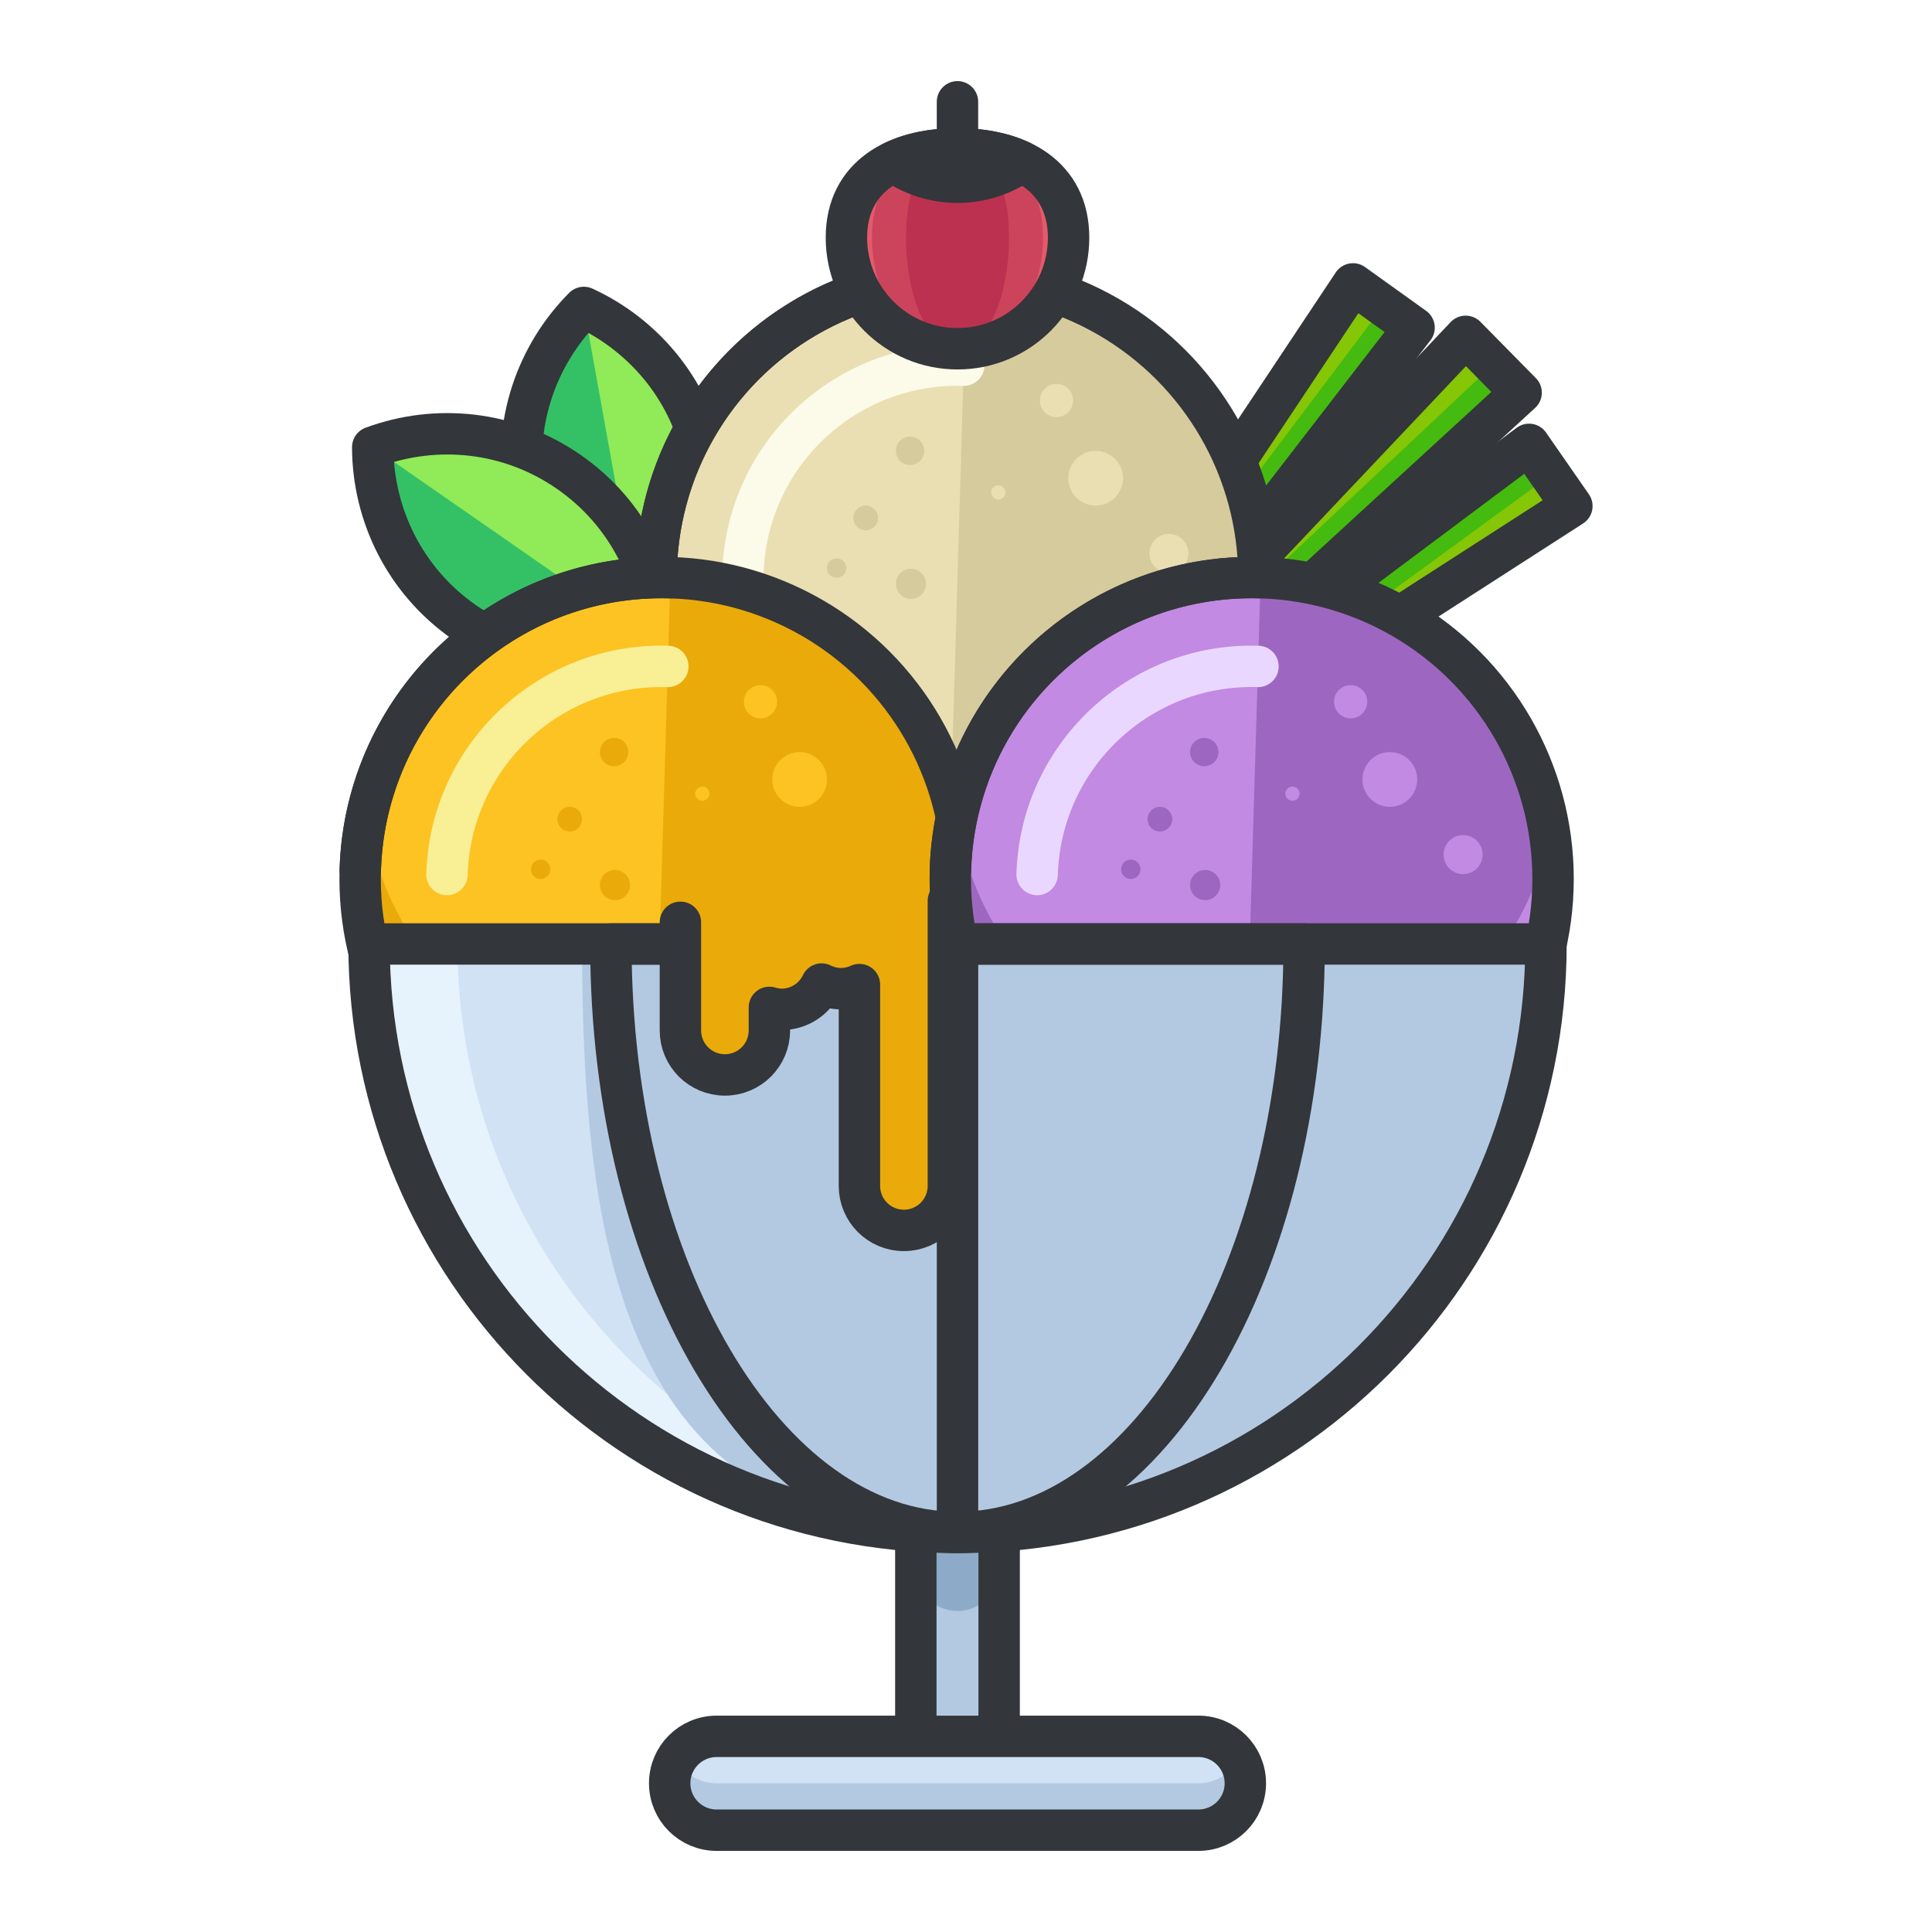 <?xml version="1.0" encoding="utf-8"?>
<!-- Generator: Adobe Illustrator 16.0.0, SVG Export Plug-In . SVG Version: 6.00 Build 0)  -->
<!DOCTYPE svg PUBLIC "-//W3C//DTD SVG 1.1//EN" "http://www.w3.org/Graphics/SVG/1.1/DTD/svg11.dtd">
<svg version="1.1" id="Layer_1" xmlns="http://www.w3.org/2000/svg" xmlns:xlink="http://www.w3.org/1999/xlink" x="0px" y="0px"
	 width="140px" height="140px" viewBox="0 0 140 140" style="enable-background:new 0 0 140 140;" xml:space="preserve">
<style type="text/css">
<![CDATA[
	.st0{fill:#7A62F4;}
	.st1{fill:#7A8A91;}
	.st2{fill:#AA3154;}
	.st3{fill:#474B4F;}
	.st4{fill:#474C51;}
	.st5{fill:#477184;}
	.st6{fill:#AA8D5E;}
	.st7{fill:#AAF789;}
	.st8{fill:#7BE6FF;}
	.st9{fill:#7C66D8;}
	.st10{fill:#7CC0D8;}
	.st11{fill:#495359;}
	.st12{fill:#49DB7A;}
	.st13{fill:#49E500;}
	.st14{fill:#7DA8AA;}
	
		.st15{fill:none;stroke:#7C9199;stroke-width:3;stroke-linecap:round;stroke-linejoin:round;stroke-miterlimit:10;stroke-dasharray:5;}
	.st16{fill:#AD9F7F;}
	.st17{fill:none;stroke:#D3ECEF;stroke-linecap:round;stroke-linejoin:round;stroke-miterlimit:10;}
	.st18{fill:none;stroke:#C42323;stroke-width:3;stroke-linecap:round;stroke-linejoin:round;stroke-miterlimit:10;}
	.st19{fill:#AE52FF;}
	.st20{fill:#10DEF9;}
	.st21{fill:none;stroke:#267DC4;stroke-width:3;stroke-linecap:round;stroke-linejoin:round;stroke-miterlimit:10;}
	.st22{fill:#1162BA;}
	.st23{fill:#E02F2F;}
	.st24{fill:#E05368;}
	.st25{fill:#AFBFCE;}
	.st26{fill:#AFC8DD;}
	.st27{fill:#E0CC77;}
	.st28{fill:#1247B2;}
	.st29{fill:#E0DECE;}
	.st30{fill:#E0FF9C;}
	.st31{fill:none;stroke:#E21A32;stroke-linecap:round;stroke-linejoin:round;stroke-miterlimit:10;}
	.st32{fill:#13D626;}
	.st33{fill:#E2823B;}
	.st34{fill:#1462EF;}
	.st35{fill:#14B0ED;}
	.st36{fill:#1576EA;}
	.st37{fill:#15BDFF;}
	.st38{fill:#1613A5;}
	.st39{fill:#4A5056;}
	.st40{fill:#E55166;}
	.st41{fill:#E55A6B;}
	.st42{fill:#E56171;}
	.st43{fill:none;stroke:#79CC7E;stroke-width:2;stroke-linecap:round;stroke-linejoin:round;stroke-miterlimit:10;}
	.st44{fill:#4B6466;}
	.st45{opacity:0.4;fill:#79CC7E;}
	.st46{fill:#E6F1F4;}
	.st47{fill:#E6F2FC;}
	.st48{fill:#4C6362;}
	.st49{fill:#18AA67;}
	.st50{fill:#4D4D91;}
	.st51{fill:#4D575B;}
	.st52{fill:#E88E0C;}
	.st53{fill:#4DADCE;}
	.st54{fill:#E8E8E8;}
	.st55{opacity:0.3;fill:#9AA5A4;}
	.st56{fill:#80C3FF;}
	.st57{fill:#B066FF;}
	.st58{fill:#818F91;}
	.st59{fill:#B0D1D6;}
	.st60{fill:#B1DBDD;}
	.st61{fill:#B2104E;}
	.st62{fill:none;stroke:#FCFAE8;stroke-width:3;stroke-linecap:round;stroke-linejoin:round;stroke-miterlimit:10;}
	.st63{fill:#B2D1C7;}
	.st64{fill:#83ED3E;}
	.st65{fill:#83ED88;}
	.st66{fill:#8461BC;}
	.st67{fill:#84692C;}
	.st68{fill:#B3C9E2;}
	.st69{fill:none;stroke:#ED8700;stroke-width:3;stroke-linecap:round;stroke-linejoin:round;}
	.st70{fill:none;stroke:#64E2DC;stroke-width:3;stroke-linecap:round;stroke-linejoin:round;stroke-miterlimit:10;}
	.st71{fill:none;stroke:#33363A;stroke-width:3;stroke-linecap:round;stroke-linejoin:round;stroke-miterlimit:10;}
	.st72{fill:none;stroke:#33363A;stroke-width:4;stroke-linecap:round;stroke-linejoin:round;stroke-miterlimit:10;}
	.st73{fill:#85A7A8;}
	.st74{fill:#85C606;}
	.st75{fill:none;stroke:#33363A;stroke-width:5;stroke-linecap:round;stroke-linejoin:round;stroke-miterlimit:10;}
	.st76{fill:#86B2A2;}
	.st77{fill:#EA3D6A;}
	.st78{fill:#875835;}
	.st79{fill:#EA9706;}
	.st80{fill:#1C19AF;}
	.st81{fill:#EAAA0A;}
	.st82{fill:#EABC73;}
	.st83{fill:#EADFB2;}
	.st84{fill:#EAE4BE;}
	.st85{fill:#EAF2F9;}
	.st86{fill:#B7883D;}
	.st87{fill:#1CE5C3;}
	.st88{fill:#1CE8E3;}
	.st89{fill:#B7F467;}
	.st90{fill:none;stroke:#36B0CC;stroke-width:3;stroke-linecap:round;stroke-linejoin:round;stroke-miterlimit:10;}
	.st91{fill:#EBEDD3;}
	.st92{fill:none;stroke:#FFB000;stroke-width:3;stroke-linecap:round;stroke-linejoin:round;stroke-dasharray:8.275,8.275;}
	.st93{fill:#1DA834;}
	.st94{fill:#1DC8CC;}
	.st95{fill:#8957CE;}
	.st96{fill:#B8D3D1;}
	.st97{fill:#89A3A3;}
	.st98{fill:#1E91F9;}
	.st99{fill:#B969FF;}
	.st100{fill:#1EA6E2;}
	.st101{fill:#FFFFFF;stroke:#FFFFFF;stroke-width:2;stroke-linecap:round;stroke-linejoin:round;stroke-miterlimit:10;}
	.st102{fill:#ED4706;}
	.st103{fill:#EDA411;}
	.st104{fill:#EDDE88;}
	.st105{fill:#EDF4F4;}
	.st106{fill:#5050E2;}
	.st107{fill:#1FADE5;}
	.st108{enable-background:new    ;}
	.st109{fill:#EF4D4D;}
	.st110{fill:#EF6F7B;}
	.st111{fill:#EF9681;}
	.st112{fill:#EFA37D;}
	.st113{fill:#EFB289;}
	.st114{fill:#EFBD59;}
	.st115{fill:#EFCA0F;}
	.st116{fill:#EFEFDF;}
	.st117{fill:#526163;}
	.st118{fill:#529E54;}
	.st119{fill:#52C408;}
	.st120{fill:#5351B7;}
	.st121{fill:none;stroke:#EBEDD3;stroke-linecap:round;stroke-linejoin:round;stroke-miterlimit:10;}
	.st122{fill:#555D60;}
	.st123{fill:#55DBFF;}
	.st124{fill:none;stroke:#FFEF5A;stroke-width:2;stroke-linecap:round;stroke-linejoin:round;stroke-miterlimit:10;}
	.st125{fill:none;stroke:#FFEF5A;stroke-width:4;stroke-linecap:round;stroke-linejoin:round;stroke-miterlimit:10;}
	.st126{fill:none;stroke:#536B7C;stroke-width:3;stroke-linecap:round;stroke-linejoin:round;stroke-miterlimit:10;}
	.st127{fill:#8A9199;}
	.st128{fill:#8A998A;}
	.st129{fill:#8CE5E2;}
	.st130{fill:#BC3150;}
	.st131{fill:#595F66;}
	.st132{fill:#BC8B4B;}
	.st133{fill:#8DABC9;}
	.st134{fill:#8E7EED;}
	.st135{fill:#8EC1C1;}
	.st136{fill:#20BCF2;}
	.st137{fill:#8F56D8;}
	.st138{fill:#BEDD05;}
	.st139{fill:none;stroke:#EAD7FF;stroke-width:3;stroke-linecap:round;stroke-linejoin:round;stroke-miterlimit:10;}
	.st140{fill:#2178F7;}
	.st141{fill:#219B1E;}
	.st142{fill:#BF76FF;}
	.st143{fill:none;stroke:#88CCFF;stroke-width:3;stroke-linecap:round;stroke-linejoin:round;stroke-miterlimit:10;}
	.st144{fill:#22A1EF;}
	.st145{fill:#237AF9;}
	.st146{fill:#F2790C;}
	.st147{fill:#246DED;}
	.st148{fill:#F3FAFF;}
	.st149{fill:#25C10A;}
	.st150{fill:#F42535;}
	.st151{fill:#F4921E;}
	.st152{fill:#F4AB0B;}
	.st153{fill:#F4F3E9;}
	.st154{fill:#5A5F63;}
	.st155{fill:#26A3F7;}
	.st156{fill:#F5FEFF;}
	.st157{fill:#277AF4;}
	.st158{fill:#2792F4;}
	.st159{fill:#279377;}
	.st160{fill:#27C927;}
	.st161{fill:#5C2DE0;}
	.st162{fill:#F7441C;}
	.st163{fill:#F7910B;}
	.st164{fill:#F79E00;}
	.st165{fill:none;stroke:#FFB000;stroke-width:3;stroke-linecap:round;stroke-linejoin:round;}
	.st166{fill:#5D3EDD;}
	.st167{fill:#29CDFF;}
	.st168{fill:#5E6870;}
	.st169{fill:#F9A858;}
	.st170{fill:#F9C19B;}
	.st171{fill:#F9E446;}
	.st172{fill:#5F666B;}
	.st173{fill:#5FCE96;}
	.st174{fill:#90B2B1;}
	.st175{fill:#91EA57;}
	.st176{fill:#C11E5C;}
	.st177{fill:#C14830;}
	.st178{fill:#C17E25;}
	.st179{fill:#C1B995;}
	.st180{fill:#C1BFA7;}
	.st181{fill:none;stroke:#F9EF95;stroke-width:3;stroke-linecap:round;stroke-linejoin:round;stroke-miterlimit:10;}
	.st182{fill:#92E0FF;}
	.st183{fill:#92FC6B;}
	.st184{fill:#C28AE2;}
	.st185{fill:#939DA3;}
	.st186{fill:#C3D8D6;}
	.st187{fill:#C3DFE0;}
	.st188{fill:#C42323;}
	.st189{fill:#C4415B;}
	.st190{fill:#C480FF;}
	.st191{fill:#95AF68;}
	.st192{fill:#2A8BF4;}
	.st193{fill:#2AAD2A;}
	.st194{fill:#C5E3EA;}
	.st195{fill:#C63C4D;}
	.st196{fill:#C67A6D;}
	.st197{fill:#C6BA9B;}
	.st198{fill:#FC4259;}
	.st199{fill:#FC90A2;}
	.st200{fill:#C8DBDB;}
	.st201{fill:#FCC322;}
	.st202{fill:#FCDECA;}
	.st203{fill:#FCF8E6;}
	.st204{fill:#2E6ECC;}
	.st205{fill:#FCFCB9;}
	.st206{fill:none;stroke:#FFB000;stroke-width:3;stroke-linecap:round;stroke-linejoin:round;stroke-dasharray:8.028,8.028;}
	.st207{fill:#C9E1F2;}
	.st208{fill:#FDFFFF;}
	.st209{fill:#FF315D;}
	.st210{fill:#FF3636;}
	.st211{fill:#FF4800;}
	.st212{fill:#FF502E;}
	.st213{fill:#FF5B00;}
	.st214{fill:#FF647E;}
	.st215{fill:#FF6B06;}
	.st216{fill:#FF7639;}
	.st217{fill:#FF7892;}
	.st218{fill:#FF7900;}
	.st219{fill:#FF8103;}
	.st220{fill:#FF8500;}
	.st221{fill:#FF9100;}
	.st222{fill:#FF9700;}
	.st223{fill:#FF9E12;}
	.st224{fill:#61BBFF;}
	.st225{fill:#FFA300;}
	.st226{fill:#FFAA00;}
	.st227{fill:#FFABBF;}
	.st228{fill:#FFB000;}
	.st229{fill:#FFB206;}
	.st230{fill:#FFBC00;}
	.st231{fill:#FFBF31;}
	.st232{fill:#FFC1AE;}
	.st233{fill:#FFC200;}
	.st234{fill:#FFC757;}
	.st235{fill:#FFC817;}
	.st236{fill:#FFCE00;}
	.st237{fill:#FFD243;}
	.st238{fill:#FFD400;}
	.st239{fill:#FFD833;}
	.st240{fill:#FFD9C0;}
	.st241{fill:#FFDC10;}
	.st242{fill:#FFDE52;}
	.st243{fill:#FFE108;}
	.st244{fill:#FFE10B;}
	.st245{fill:#FFE31A;}
	.st246{fill:#FFE448;}
	.st247{fill:#FFE8C2;}
	.st248{fill:#FFE98F;}
	.st249{fill:#FFEB5A;}
	.st250{fill:#FFEDA1;}
	.st251{fill:#FFF19C;}
	.st252{fill:#FFF6E1;}
	.st253{fill:#FFF87B;}
	.st254{fill:#FFF8C7;}
	.st255{fill:#FFFCEE;}
	.st256{fill:#FFFFFF;}
	.st257{fill:#62CEDD;}
	.st258{fill:#636E72;}
	.st259{fill:none;stroke:#DDAC24;stroke-width:2;stroke-linecap:round;stroke-linejoin:round;stroke-miterlimit:10;}
	.st260{fill:#64BDFF;}
	.st261{fill:#64E2DC;}
	.st262{fill:none;stroke:#33363A;stroke-linecap:round;stroke-linejoin:round;stroke-miterlimit:10;}
	.st263{fill:#66797F;}
	.st264{fill:none;stroke:#EBC0F9;stroke-width:3;stroke-linecap:round;stroke-linejoin:round;stroke-miterlimit:10;}
	.st265{fill:#9AC1C1;}
	.st266{fill:#676E72;}
	.st267{fill:#677F7F;}
	.st268{fill:#678B99;}
	.st269{fill:#9B0751;}
	.st270{fill:#9B6743;}
	.st271{fill:#9B7335;}
	.st272{fill:none;stroke:#E0FF9C;stroke-width:3;stroke-linecap:round;stroke-linejoin:round;stroke-miterlimit:10;}
	.st273{fill:#CAD7E5;}
	.st274{fill:#CAE5E3;}
	.st275{fill:none;stroke:#FFD815;stroke-width:3;stroke-linecap:round;stroke-linejoin:round;stroke-miterlimit:10;}
	.st276{fill:none;stroke:#64C0F9;stroke-width:3;stroke-linecap:round;stroke-linejoin:round;stroke-miterlimit:10;}
	.st277{fill:#68B6DD;}
	.st278{fill:#CC445B;}
	.st279{fill:none;stroke:#66A8F7;stroke-width:3;stroke-linecap:round;stroke-linejoin:round;stroke-miterlimit:10;}
	.st280{fill:#9D67C1;}
	.st281{fill:#CCFFFF;}
	.st282{fill:#9DC0C4;}
	.st283{fill:#9E2323;}
	.st284{fill:#9E45DD;}
	.st285{fill:#CDDEE0;}
	.st286{fill:#309FD6;}
	.st287{fill:none;stroke:#ED8700;stroke-width:3;stroke-linecap:round;stroke-linejoin:round;stroke-dasharray:7.704,7.704;}
	.st288{fill:#CE4313;}
	.st289{fill:#CEA255;}
	.st290{fill:#9FC1B5;}
	.st291{fill:#3131DD;}
	.st292{fill:#33363A;}
	.st293{fill:#334746;}
	.st294{fill:#3380CC;}
	.st295{fill:#34C166;}
	.st296{fill:#363B3F;}
	.st297{fill:#6A797C;}
	.st298{fill:#33363A;stroke:#33363A;stroke-width:3;stroke-linecap:round;stroke-linejoin:round;stroke-miterlimit:10;}
	.st299{fill:#6C85FF;}
	.st300{opacity:0.2;fill:#3C8DA0;}
	.st301{fill:none;stroke:#5F6266;stroke-width:3;stroke-linecap:round;stroke-linejoin:round;stroke-miterlimit:10;}
	.st302{fill:#00ADDB;}
	.st303{fill:#6F898C;}
	.st304{fill:#6FAF00;}
	.st305{fill:#D0D8CA;}
	.st306{fill:#D0E0EA;}
	.st307{fill:#D0E2F4;}
	.st308{fill:none;stroke:#FFB000;stroke-width:3;stroke-linecap:round;stroke-linejoin:round;stroke-dasharray:7.848,7.848;}
	.st309{fill:none;stroke:#33363A;stroke-width:10;stroke-linecap:round;stroke-linejoin:round;stroke-miterlimit:10;}
	.st310{fill:#04968E;}
	.st311{fill:#D30B49;}
	.st312{fill:#D31818;}
	.st313{fill:#D34624;}
	.st314{fill:#D39F1E;}
	.st315{fill:#D3D1C1;}
	.st316{fill:#D3DADD;}
	.st317{fill:#D3E5EA;}
	.st318{fill:#055E6D;}
	.st319{fill:#059CE8;}
	.st320{fill:#064E7F;}
	.st321{fill:#066782;}
	.st322{fill:#07563C;}
	.st323{fill:#D5E2CC;}
	.st324{fill:#3B4244;}
	.st325{fill:#D60024;}
	.st326{fill:#D6702B;}
	.st327{fill:#D68967;}
	.st328{fill:#D6A545;}
	.st329{fill:#D6CB9D;}
	.st330{fill:#3C4044;}
	.st331{fill:#08BC26;}
	.st332{fill:#097F2A;}
	.st333{fill:none;stroke:#FFAB94;stroke-width:4;stroke-linecap:round;stroke-linejoin:round;stroke-miterlimit:10;}
	.st334{fill:#3D5957;}
	.st335{fill:#3D99F4;}
	.st336{fill:#D8235F;}
	.st337{fill:#D83055;}
	.st338{fill:#D83563;}
	.st339{fill:#D83705;}
	.st340{fill:#D8533D;}
	.st341{fill:#D8D7C0;}
	.st342{fill:#3E9FF7;}
	.st343{fill:#D9F0F4;}
	.st344{fill:#705622;}
	.st345{fill:#70D63A;}
	.st346{fill:#A03F25;}
	.st347{fill:#A07F3C;}
	.st348{opacity:0.6;fill:#2670BF;}
	.st349{fill:#A0BAB9;}
	.st350{fill:#A197FC;}
	.st351{fill:#727B84;}
	.st352{fill:#A1C6C6;}
	.st353{fill:#A23FE8;}
	.st354{fill:#737F73;}
	.st355{fill:#73F4B3;}
	.st356{fill:#A31153;}
	.st357{fill:#748C4F;}
	.st358{fill:#749997;}
	.st359{fill:#0A7BE2;}
	.st360{fill:#0A8989;}
	.st361{fill:#0A912A;}
	.st362{fill:#0A9B3D;}
	.st363{fill:#0A9DBF;}
	.st364{fill:#A53CEF;}
	.st365{fill:#0ABAEA;}
	.st366{fill:#A5BFBF;}
	.st367{fill:#7799AA;}
	.st368{fill:#77D852;}
	.st369{fill:#0C4ABA;}
	.st370{fill:#DAE5E5;}
	.st371{fill:#0CA813;}
	.st372{fill:#788E8D;}
	.st373{fill:#78CFFF;}
	.st374{fill:#A8273D;}
	.st375{fill:#79CC7E;}
	.st376{fill:#0E48DB;}
	.st377{fill:#DCE7EF;}
	.st378{fill:#0E7F24;}
	.st379{fill:#DDAC24;}
	.st380{fill:#DDC872;}
	.st381{fill:#DDE6E8;}
	.st382{fill:#404449;}
	.st383{fill:#0FA88E;}
	.st384{fill:#DEF21D;}
	.st385{fill:#4120CE;}
	.st386{fill:none;stroke:#CCB13E;stroke-width:3;stroke-linecap:round;stroke-linejoin:round;stroke-miterlimit:10;}
	.st387{fill:#41F7D4;}
	.st388{fill:#DFEDEF;}
	.st389{fill:#DFF4E9;}
	.st390{fill:#DFF7F6;}
	.st391{fill:#42E6EA;}
	.st392{fill:#43474C;}
	.st393{fill:#43B1E8;}
	.st394{fill:#44CC7B;}
	.st395{fill:#45484C;}
	.st396{fill:#454A4F;}
	.st397{fill:#45BA0F;}
	.st398{fill:#45CAFF;}
]]>
</style>
<g>
	<g>
		<path class="st175" d="M38.029,35.953c0.934,5.176,4.34,9.276,8.781,11.319c3.449-3.464,5.213-8.497,4.281-13.673
			s-4.34-9.277-8.783-11.321C38.861,25.743,37.098,30.775,38.029,35.953z"/>
		<path class="st295" d="M42.309,22.278c-3.447,3.465-5.211,8.497-4.279,13.675c0.934,5.176,4.34,9.276,8.781,11.319"/>
		<path class="st71" d="M38.029,35.953c0.934,5.176,4.34,9.276,8.781,11.319c3.449-3.464,5.213-8.497,4.281-13.673
			s-4.34-9.277-8.783-11.321C38.861,25.743,37.098,30.775,38.029,35.953z"/>
		<path class="st71" d="M47.137,49.086"/>
		<path class="st71" d="M42.572,23.729"/>
	</g>
	<g>
		<path class="st175" d="M33.652,45.097c4.32,3.001,9.629,3.491,14.213,1.797c-0.01-4.89-2.32-9.696-6.641-12.696
			c-4.318-3.001-9.629-3.491-14.215-1.796C27.021,37.289,29.332,42.096,33.652,45.097z"/>
		<path class="st295" d="M27.01,32.401c0.012,4.888,2.322,9.694,6.643,12.695s9.629,3.491,14.213,1.797"/>
		<path class="st71" d="M33.652,45.097c4.32,3.001,9.629,3.491,14.213,1.797c-0.01-4.89-2.32-9.696-6.641-12.696
			c-4.318-3.001-9.629-3.491-14.215-1.796C27.021,37.289,29.332,42.096,33.652,45.097z"/>
		<path class="st71" d="M49.381,47.945"/>
		<path class="st71" d="M28.223,33.242"/>
	</g>
	<g>
		<g>
			<g>
				<polygon class="st74" points="74.156,60.43 72.381,59.157 98.043,20.572 102.469,23.745 				"/>
				<polygon class="st397" points="74.156,60.43 72.381,59.157 100.256,22.158 102.469,23.745 				"/>
				<polygon class="st71" points="74.156,60.43 72.381,59.157 98.043,20.572 102.469,23.745 				"/>
			</g>
			<g>
				<polygon class="st74" points="73.693,59.961 74.939,61.754 113.904,36.672 110.799,32.2 				"/>
				<polygon class="st397" points="73.693,59.961 74.939,61.754 112.352,34.436 110.799,32.2 				"/>
				<polygon class="st71" points="73.693,59.961 74.939,61.754 113.904,36.672 110.799,32.2 				"/>
			</g>
		</g>
		<g>
			<polygon class="st74" points="74.316,61.422 72.705,59.786 106.207,24.372 110.227,28.453 			"/>
			<polygon class="st397" points="74.316,61.422 72.705,59.786 108.217,26.412 110.227,28.453 			"/>
			<polygon class="st71" points="74.316,61.422 72.705,59.786 106.207,24.372 110.227,28.453 			"/>
		</g>
	</g>
	<g>
		<g>
			<g>
				<circle class="st81" cx="69.385" cy="41.861" r="21.84"/>
				<path class="st83" d="M70.031,20.032c-10.754-0.319-19.898,7.197-22.01,17.378c1.504,10.287,10.188,18.333,20.941,18.652
					c10.752,0.318,19.898-7.198,22.008-17.379C89.469,28.396,80.783,20.352,70.031,20.032z"/>
				<path class="st329" d="M70.031,20.032c12.055,0.358,21.541,10.421,21.184,22.477C90.855,54.564,80.791,64.048,68.736,63.69"/>
				<path class="st52" d="M91.172,40.545c-0.041-0.627-0.109-1.248-0.201-1.861c-2.109,10.181-11.256,17.697-22.008,17.379
					l-0.227,7.628c12.055,0.357,22.119-9.126,22.479-21.182C91.234,41.848,91.211,41.193,91.172,40.545z"/>
				<circle class="st71" cx="69.385" cy="41.861" r="21.84"/>
				<path class="st71" d="M47.555,41.213c0.357-12.055,10.42-21.538,22.477-21.181"/>
			</g>
			<path class="st62" d="M53.836,41.542c0.256-8.582,7.422-15.334,16.004-15.079"/>
			<line class="st181" x1="55.613" y1="46.961" x2="55.613" y2="46.961"/>
		</g>
		<circle class="st329" cx="60.623" cy="41.163" r="0.703"/>
		<circle class="st329" cx="62.733" cy="37.532" r="0.894"/>
		<circle class="st329" cx="65.946" cy="32.669" r="1.028"/>
		<circle class="st329" cx="66.011" cy="42.307" r="1.093"/>
		<circle class="st83" cx="72.341" cy="35.683" r="0.515"/>
		<circle class="st83" cx="79.395" cy="34.654" r="1.984"/>
		<circle class="st83" cx="84.704" cy="40.099" r="1.413"/>
		<circle class="st83" cx="76.557" cy="29.022" r="1.203"/>
	</g>
	<g>
		<g>
			<g>
				<circle class="st81" cx="47.936" cy="63.69" r="21.84"/>
				<path class="st201" d="M48.582,41.861c-10.754-0.318-19.898,7.197-22.01,17.379c1.504,10.285,10.188,18.332,20.941,18.65
					c10.752,0.319,19.898-7.197,22.01-17.377C68.02,50.226,59.334,42.181,48.582,41.861z"/>
				<path class="st81" d="M48.582,41.861c12.057,0.357,21.541,10.422,21.184,22.477C69.408,76.395,59.342,85.877,47.287,85.52"/>
				<path class="st52" d="M69.723,62.375c-0.041-0.627-0.109-1.249-0.199-1.861c-2.111,10.18-11.258,17.696-22.01,17.377
					l-0.227,7.629c12.055,0.357,22.121-9.125,22.479-21.182C69.785,63.676,69.762,63.023,69.723,62.375z"/>
				<circle class="st71" cx="47.936" cy="63.69" r="21.84"/>
				<path class="st71" d="M26.105,63.042c0.357-12.055,10.42-21.538,22.477-21.181"/>
			</g>
			<path class="st181" d="M32.389,63.371c0.254-8.582,7.42-15.334,16.004-15.08"/>
			<line class="st181" x1="34.164" y1="68.791" x2="34.164" y2="68.791"/>
		</g>
		<circle class="st81" cx="39.176" cy="62.992" r="0.703"/>
		<circle class="st81" cx="41.284" cy="59.361" r="0.894"/>
		<circle class="st81" cx="44.498" cy="54.498" r="1.029"/>
		<circle class="st81" cx="44.562" cy="64.135" r="1.093"/>
		<circle class="st201" cx="50.892" cy="57.512" r="0.515"/>
		<circle class="st201" cx="57.945" cy="56.482" r="1.984"/>
		<circle class="st201" cx="63.256" cy="61.928" r="1.414"/>
		<circle class="st201" cx="55.107" cy="50.852" r="1.203"/>
	</g>
	<g>
		<g>
			<g>
				<circle class="st280" cx="90.701" cy="63.69" r="21.84"/>
				<path class="st184" d="M91.348,41.861C80.596,41.543,71.449,49.059,69.34,59.24c1.504,10.285,10.188,18.332,20.939,18.65
					c10.754,0.319,19.9-7.197,22.01-17.377C110.785,50.226,102.102,42.181,91.348,41.861z"/>
				<path class="st280" d="M91.348,41.861c12.057,0.357,21.541,10.422,21.184,22.477c-0.357,12.057-10.422,21.539-22.479,21.182"/>
				<path class="st184" d="M112.488,62.375c-0.041-0.627-0.109-1.249-0.199-1.861c-2.109,10.18-11.256,17.696-22.01,17.377
					l-0.227,7.629c12.057,0.357,22.121-9.125,22.479-21.182C112.551,63.676,112.529,63.023,112.488,62.375z"/>
				<circle class="st71" cx="90.701" cy="63.69" r="21.84"/>
				<path class="st71" d="M68.871,63.042c0.357-12.055,10.422-21.538,22.477-21.181"/>
			</g>
			<path class="st139" d="M75.154,63.371c0.254-8.582,7.42-15.334,16.004-15.08"/>
			<line class="st181" x1="76.93" y1="68.791" x2="76.93" y2="68.791"/>
		</g>
		<circle class="st280" cx="81.941" cy="62.992" r="0.703"/>
		<circle class="st280" cx="84.051" cy="59.361" r="0.895"/>
		<circle class="st280" cx="87.265" cy="54.498" r="1.028"/>
		<circle class="st280" cx="87.329" cy="64.135" r="1.093"/>
		<circle class="st184" cx="93.657" cy="57.512" r="0.515"/>
		<circle class="st184" cx="100.713" cy="56.482" r="1.984"/>
		<circle class="st184" cx="106.021" cy="61.928" r="1.414"/>
		<circle class="st184" cx="97.873" cy="50.852" r="1.203"/>
	</g>
	<g>
		<g>
			<path class="st68" d="M72.402,129.015c0,1.667-1.352,3.019-3.018,3.019l0,0c-1.668,0-3.02-1.352-3.02-3.019V97.775
				c0-1.666,1.352-3.019,3.02-3.019l0,0c1.666,0,3.018,1.353,3.018,3.019V129.015z"/>
			<path class="st133" d="M72.402,113.721c0,1.666-1.352,3.018-3.018,3.018l0,0c-1.668,0-3.02-1.352-3.02-3.018V82.481
				c0-1.667,1.352-3.019,3.02-3.019l0,0c1.666,0,3.018,1.352,3.018,3.019V113.721z"/>
			<path class="st71" d="M72.402,129.015c0,1.667-1.352,3.019-3.018,3.019l0,0c-1.668,0-3.02-1.352-3.02-3.019V97.775
				c0-1.666,1.352-3.019,3.02-3.019l0,0c1.666,0,3.018,1.353,3.018,3.019V129.015z"/>
		</g>
		<path class="st68" d="M90.242,129.223c0,1.879-1.523,3.4-3.402,3.4H51.93c-1.879,0-3.402-1.521-3.402-3.4l0,0
			c0-1.879,1.523-3.401,3.402-3.401h34.91C88.719,125.821,90.242,127.344,90.242,129.223L90.242,129.223z"/>
		<path class="st307" d="M86.84,125.821H51.93c-1.258,0-2.342,0.688-2.932,1.7c0.59,1.013,1.674,1.701,2.932,1.701h34.91
			c1.256,0,2.34-0.688,2.93-1.701C89.18,126.51,88.096,125.821,86.84,125.821z"/>
		<path class="st71" d="M90.242,129.223c0,1.879-1.523,3.4-3.402,3.4H51.93c-1.879,0-3.402-1.521-3.402-3.4l0,0
			c0-1.879,1.523-3.401,3.402-3.401h34.91C88.719,125.821,90.242,127.344,90.242,129.223L90.242,129.223z"/>
		<g>
			<path class="st47" d="M26.742,68.404c0,23.551,19.092,42.642,42.643,42.642s42.643-19.091,42.643-42.642H26.742z"/>
			<path class="st307" d="M72.588,110.914c22.053-1.641,39.439-20.038,39.439-42.51H33.15
				C33.15,90.876,50.535,109.273,72.588,110.914z"/>
			<path class="st68" d="M42.178,68.404c0,23.551,3.656,42.642,27.207,42.642s42.643-19.091,42.643-42.642H42.178z"/>
			<path class="st71" d="M26.742,68.404c0,23.551,19.092,42.642,42.643,42.642s42.643-19.091,42.643-42.642H26.742z"/>
			<path class="st71" d="M44.266,68.404c0,23.551,11.246,42.642,25.119,42.642c13.871,0,25.117-19.091,25.117-42.642H44.266z"/>
		</g>
		<line class="st71" x1="69.385" y1="68.404" x2="69.385" y2="110.522"/>
	</g>
	<circle class="st201" cx="56.311" cy="63.341" r="0.35"/>
	<g>
		<path class="st41" d="M77.434,17.221c0,4.446-3.604,8.051-8.051,8.051c-4.445,0-8.049-3.604-8.049-8.051
			c0-4.445,3.604-6.438,8.049-6.438C73.83,10.782,77.434,12.775,77.434,17.221z"/>
		<path class="st278" d="M75.586,17.221c0,4.446-2.777,8.051-6.203,8.051c-3.424,0-6.201-3.604-6.201-8.051
			c0-4.445,2.777-6.438,6.201-6.438C72.809,10.782,75.586,12.775,75.586,17.221z"/>
		<path class="st130" d="M73.115,17.221c0,4.446-1.67,8.051-3.732,8.051c-2.061,0-3.73-3.604-3.73-8.051
			c0-4.445,1.67-6.438,3.73-6.438C71.445,10.782,73.115,12.775,73.115,17.221z"/>
		<path class="st49" d="M74.029,11.722c-1.312-0.632-2.914-0.939-4.646-0.939s-3.332,0.308-4.645,0.939
			c1.312,0.931,2.912,1.483,4.645,1.483S72.717,12.652,74.029,11.722z"/>
		<path class="st71" d="M74.029,11.722c-1.312-0.632-2.914-0.939-4.646-0.939s-3.332,0.308-4.645,0.939
			c1.312,0.931,2.912,1.483,4.645,1.483S72.717,12.652,74.029,11.722z"/>
		<path class="st71" d="M77.434,17.221c0,4.446-3.604,8.051-8.051,8.051c-4.445,0-8.049-3.604-8.049-8.051
			c0-4.445,3.604-6.438,8.049-6.438C73.83,10.782,77.434,12.775,77.434,17.221z"/>
		<line class="st71" x1="69.383" y1="7.377" x2="69.383" y2="10.782"/>
	</g>
	<g>
		<path class="st81" d="M65.498,64.154c-0.479,0-0.928,0.111-1.336,0.299l1.207-3.031c0-1.779-2.65-2.281-4.432-2.281
			c-1.277,0-2.373,0.751-2.893,1.832c-0.426-0.208-0.898-0.334-1.402-0.334c-1.781,0-3.225,1.443-3.225,3.224v1.67
			c-0.283-0.083-0.578-0.14-0.889-0.14c-1.781,0-3.225-0.338-3.225,1.441v7.837c0,1.78,1.443,3.223,3.225,3.223
			c1.779,0,3.223-1.442,3.223-3.223V73c0.285,0.082,0.578,0.141,0.891,0.141c1.279,0,2.375-0.75,2.895-1.833
			c0.426,0.21,0.898,0.334,1.4,0.334c0.48,0,0.93-0.11,1.338-0.296v14.589c0,1.782,1.441,3.225,3.223,3.225
			c1.779,0,3.223-1.442,3.223-3.225V67.973C68.721,66.192,67.277,64.154,65.498,64.154z"/>
		<path class="st71" d="M49.305,66.834v7.837c0,1.78,1.443,3.223,3.225,3.223c1.779,0,3.223-1.442,3.223-3.223V73
			c0.285,0.082,0.578,0.141,0.891,0.141c1.279,0,2.375-0.75,2.895-1.833c0.426,0.21,0.898,0.334,1.4,0.334
			c0.48,0,0.93-0.11,1.338-0.296v14.589c0,1.782,1.441,3.225,3.223,3.225c1.779,0,3.223-1.442,3.223-3.225V65.281"/>
	</g>
</g>
</svg>

